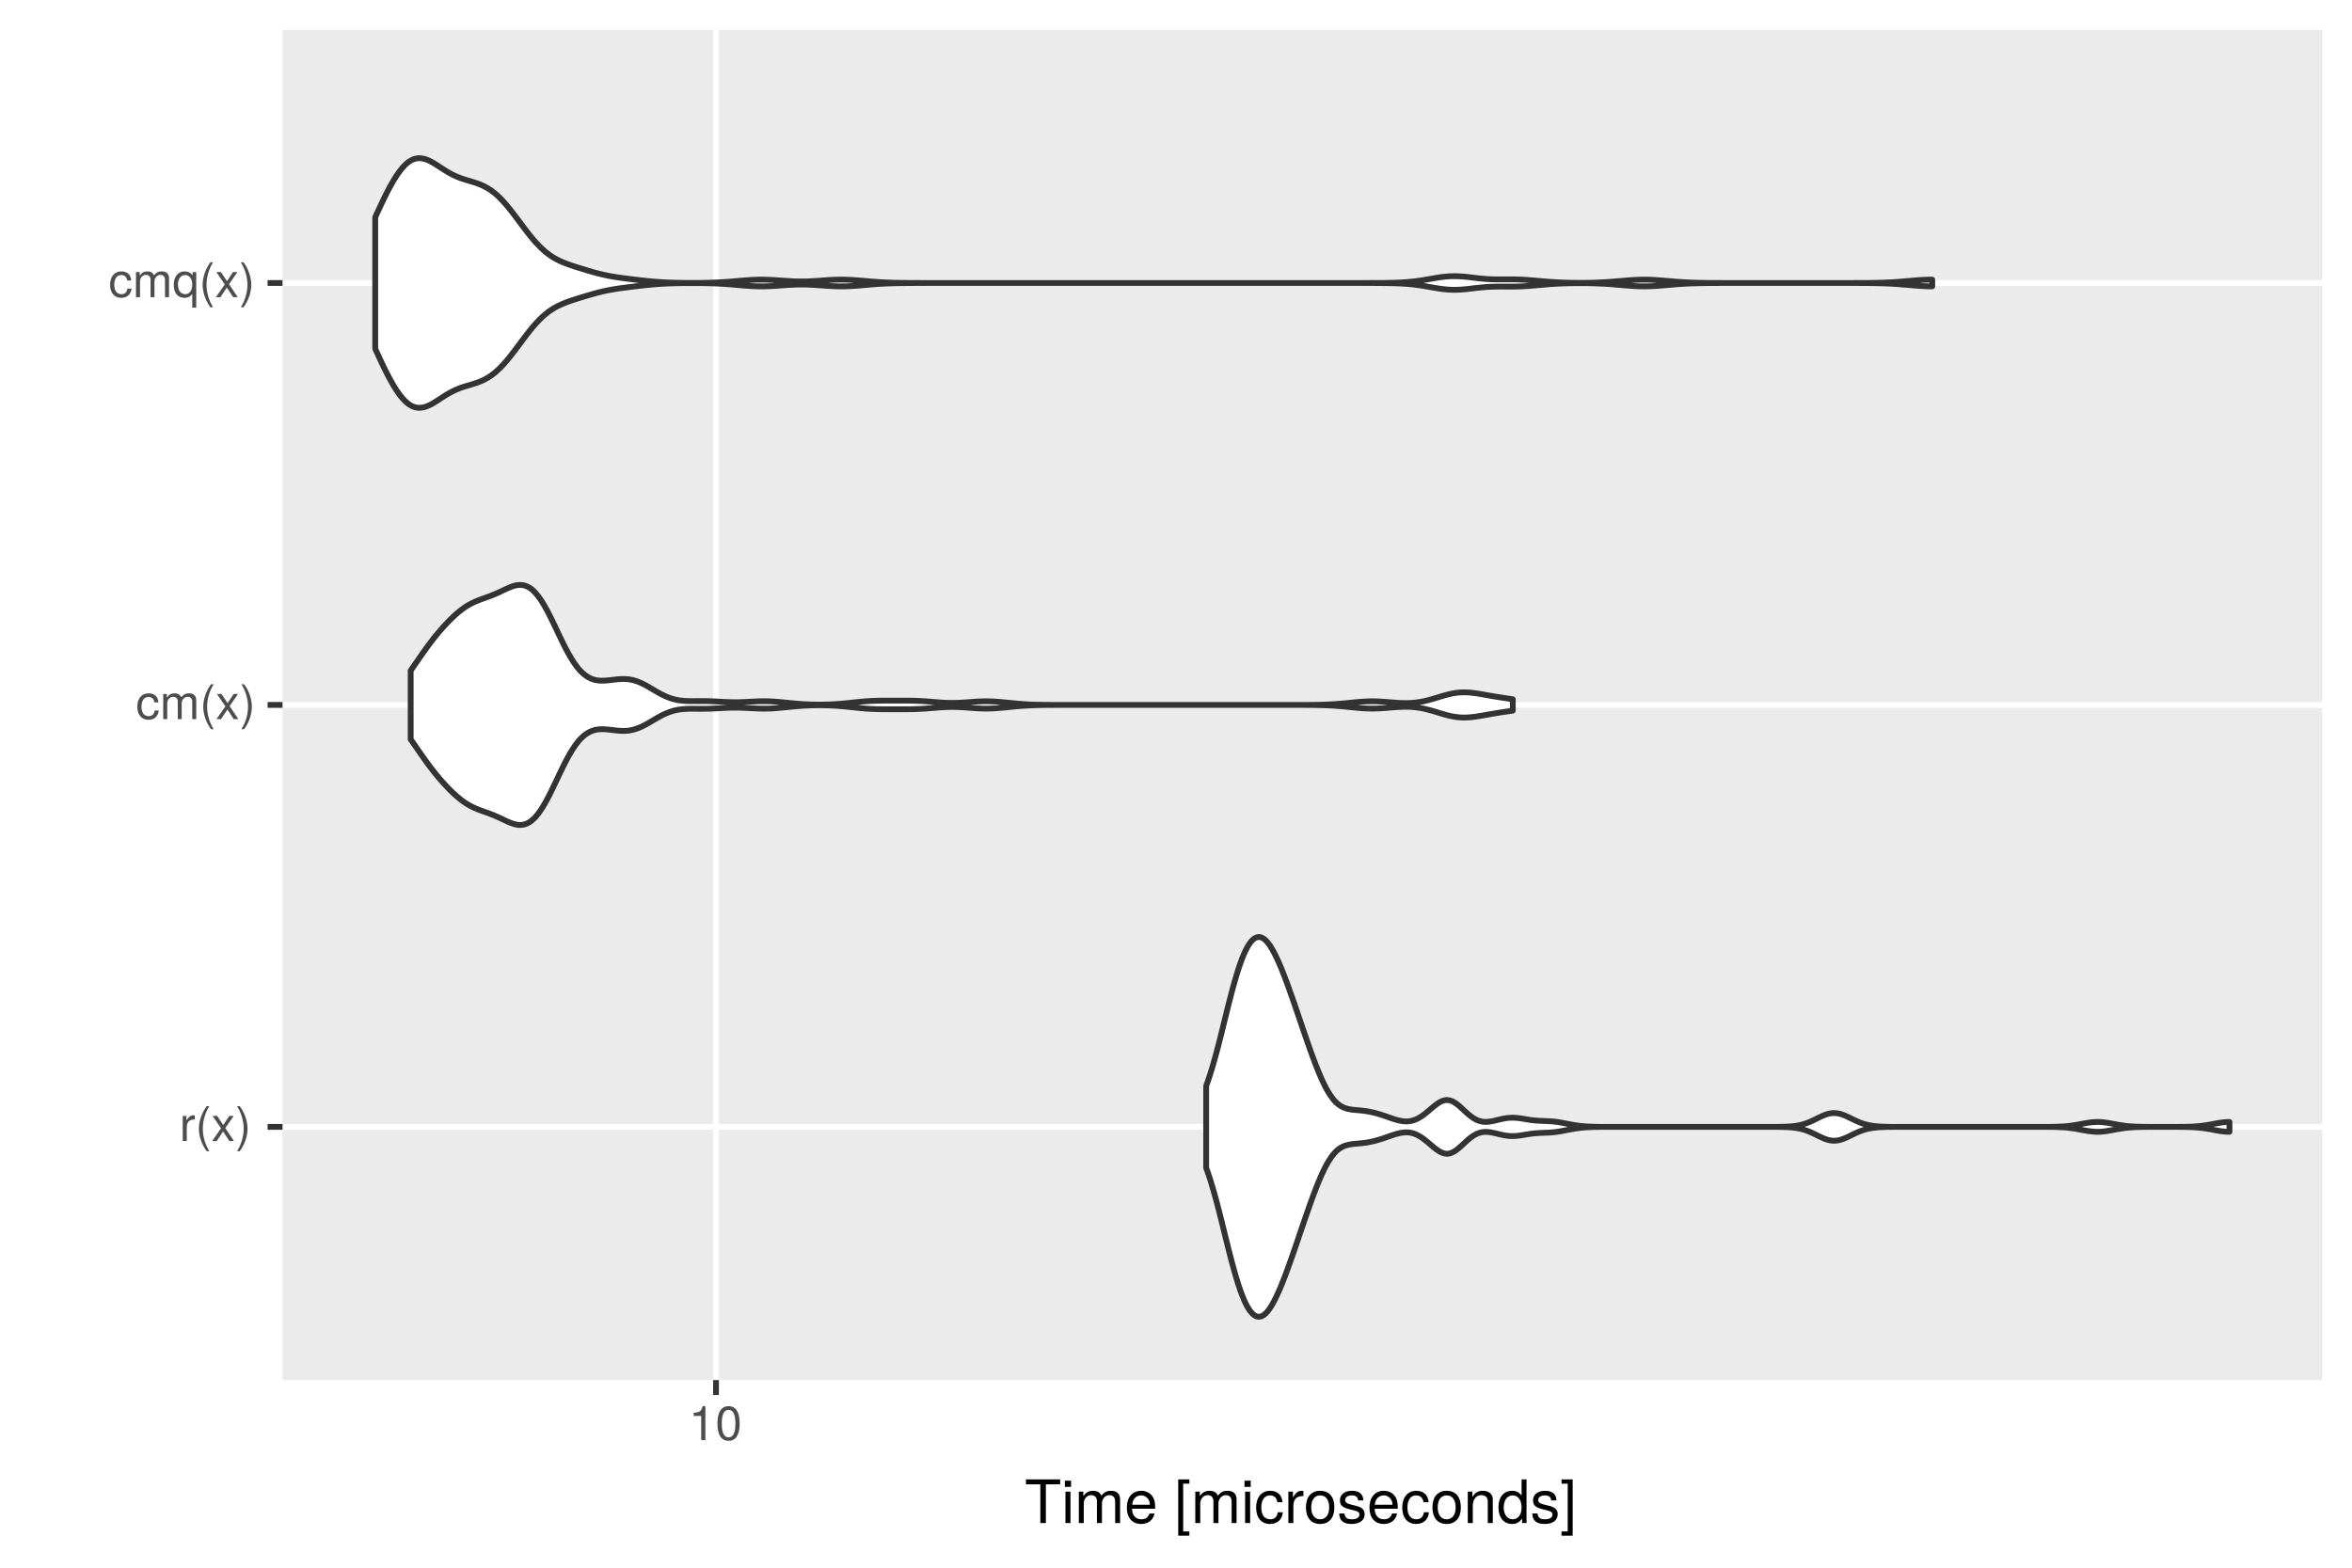 <?xml version="1.0" encoding="UTF-8"?>
<svg xmlns="http://www.w3.org/2000/svg" xmlns:xlink="http://www.w3.org/1999/xlink" width="432pt" height="288pt" viewBox="0 0 432 288" version="1.1">
<defs>
<g>
<symbol overflow="visible" id="glyph0-0">
<path style="stroke:none;" d=""/>
</symbol>
<symbol overflow="visible" id="glyph0-1">
<path style="stroke:none;" d="M 2.828 -3.969 L 2.828 -4.719 C 2.703 -4.734 2.641 -4.734 2.547 -4.734 C 2.062 -4.734 1.703 -4.453 1.281 -3.781 L 1.281 -4.609 L 0.609 -4.609 L 0.609 0 L 1.344 0 L 1.344 -2.391 C 1.344 -3.438 1.688 -3.953 2.828 -3.969 Z M 2.828 -3.969 "/>
</symbol>
<symbol overflow="visible" id="glyph0-2">
<path style="stroke:none;" d="M 2.562 1.859 C 1.781 0.609 1.359 -0.875 1.359 -2.281 C 1.359 -3.672 1.781 -5.156 2.562 -6.406 L 2.078 -6.406 C 1.203 -5.266 0.641 -3.656 0.641 -2.281 C 0.641 -0.891 1.203 0.719 2.078 1.859 Z M 2.562 1.859 "/>
</symbol>
<symbol overflow="visible" id="glyph0-3">
<path style="stroke:none;" d="M 4.156 0 L 2.562 -2.391 L 4.109 -4.609 L 3.297 -4.609 L 2.188 -2.938 L 1.078 -4.609 L 0.234 -4.609 L 1.781 -2.344 L 0.156 0 L 0.984 0 L 2.156 -1.766 L 3.312 0 Z M 4.156 0 "/>
</symbol>
<symbol overflow="visible" id="glyph0-4">
<path style="stroke:none;" d="M 2.25 -2.266 C 2.25 -3.656 1.703 -5.266 0.812 -6.406 L 0.328 -6.406 C 1.109 -5.156 1.547 -3.672 1.547 -2.266 C 1.547 -0.875 1.109 0.609 0.328 1.859 L 0.812 1.859 C 1.703 0.719 2.25 -0.891 2.25 -2.266 Z M 2.25 -2.266 "/>
</symbol>
<symbol overflow="visible" id="glyph0-5">
<path style="stroke:none;" d="M 4.203 -1.578 L 3.453 -1.578 C 3.328 -0.844 2.953 -0.547 2.328 -0.547 C 1.516 -0.547 1.031 -1.172 1.031 -2.266 C 1.031 -3.406 1.516 -4.062 2.312 -4.062 C 2.922 -4.062 3.312 -3.703 3.406 -3.062 L 4.141 -3.062 C 4.062 -4.188 3.359 -4.734 2.328 -4.734 C 1.078 -4.734 0.266 -3.797 0.266 -2.266 C 0.266 -0.781 1.062 0.125 2.312 0.125 C 3.406 0.125 4.109 -0.531 4.203 -1.578 Z M 4.203 -1.578 "/>
</symbol>
<symbol overflow="visible" id="glyph0-6">
<path style="stroke:none;" d="M 6.688 0 L 6.688 -3.453 C 6.688 -4.281 6.234 -4.734 5.359 -4.734 C 4.75 -4.734 4.375 -4.562 3.953 -4.031 C 3.672 -4.531 3.312 -4.734 2.703 -4.734 C 2.094 -4.734 1.688 -4.516 1.297 -3.953 L 1.297 -4.609 L 0.625 -4.609 L 0.625 0 L 1.359 0 L 1.359 -2.891 C 1.359 -3.562 1.844 -4.094 2.438 -4.094 C 2.984 -4.094 3.297 -3.766 3.297 -3.172 L 3.297 0 L 4.016 0 L 4.016 -2.891 C 4.016 -3.562 4.516 -4.094 5.109 -4.094 C 5.641 -4.094 5.953 -3.75 5.953 -3.172 L 5.953 0 Z M 6.688 0 "/>
</symbol>
<symbol overflow="visible" id="glyph0-7">
<path style="stroke:none;" d="M 4.359 1.922 L 4.359 -4.609 L 3.703 -4.609 L 3.703 -4 C 3.359 -4.484 2.844 -4.734 2.234 -4.734 C 1.016 -4.734 0.234 -3.781 0.234 -2.25 C 0.234 -0.75 0.984 0.125 2.203 0.125 C 2.844 0.125 3.281 -0.094 3.625 -0.594 L 3.625 1.922 Z M 3.625 -2.281 C 3.625 -1.219 3.109 -0.547 2.344 -0.547 C 1.531 -0.547 1 -1.234 1 -2.312 C 1 -3.375 1.531 -4.062 2.344 -4.062 C 3.125 -4.062 3.625 -3.359 3.625 -2.281 Z M 3.625 -2.281 "/>
</symbol>
<symbol overflow="visible" id="glyph0-8">
<path style="stroke:none;" d="M 3.047 0 L 3.047 -6.234 L 2.547 -6.234 C 2.266 -5.281 2.094 -5.141 0.891 -5 L 0.891 -4.438 L 2.281 -4.438 L 2.281 0 Z M 3.047 0 "/>
</symbol>
<symbol overflow="visible" id="glyph0-9">
<path style="stroke:none;" d="M 4.453 -3 C 4.453 -5.156 3.781 -6.234 2.422 -6.234 C 1.078 -6.234 0.375 -5.141 0.375 -3.047 C 0.375 -0.953 1.078 0.125 2.422 0.125 C 3.734 0.125 4.453 -0.953 4.453 -3 Z M 3.672 -3.062 C 3.672 -1.297 3.266 -0.516 2.406 -0.516 C 1.578 -0.516 1.172 -1.344 1.172 -3.047 C 1.172 -4.75 1.578 -5.547 2.422 -5.547 C 3.25 -5.547 3.672 -4.734 3.672 -3.062 Z M 3.672 -3.062 "/>
</symbol>
<symbol overflow="visible" id="glyph1-0">
<path style="stroke:none;" d=""/>
</symbol>
<symbol overflow="visible" id="glyph1-1">
<path style="stroke:none;" d="M 6.516 -7.109 L 6.516 -8.016 L 0.234 -8.016 L 0.234 -7.109 L 2.875 -7.109 L 2.875 0 L 3.891 0 L 3.891 -7.109 Z M 6.516 -7.109 "/>
</symbol>
<symbol overflow="visible" id="glyph1-2">
<path style="stroke:none;" d="M 1.688 0 L 1.688 -5.766 L 0.766 -5.766 L 0.766 0 Z M 1.797 -6.641 L 1.797 -7.781 L 0.656 -7.781 L 0.656 -6.641 Z M 1.797 -6.641 "/>
</symbol>
<symbol overflow="visible" id="glyph1-3">
<path style="stroke:none;" d="M 8.359 0 L 8.359 -4.328 C 8.359 -5.359 7.781 -5.922 6.703 -5.922 C 5.938 -5.922 5.484 -5.703 4.938 -5.047 C 4.594 -5.672 4.141 -5.922 3.391 -5.922 C 2.625 -5.922 2.109 -5.641 1.609 -4.953 L 1.609 -5.766 L 0.781 -5.766 L 0.781 0 L 1.688 0 L 1.688 -3.625 C 1.688 -4.453 2.297 -5.125 3.047 -5.125 C 3.734 -5.125 4.109 -4.703 4.109 -3.969 L 4.109 0 L 5.031 0 L 5.031 -3.625 C 5.031 -4.453 5.641 -5.125 6.391 -5.125 C 7.062 -5.125 7.453 -4.703 7.453 -3.969 L 7.453 0 Z M 8.359 0 "/>
</symbol>
<symbol overflow="visible" id="glyph1-4">
<path style="stroke:none;" d="M 5.641 -2.625 C 5.641 -3.453 5.578 -3.984 5.406 -4.406 C 5.031 -5.359 4.156 -5.922 3.078 -5.922 C 1.469 -5.922 0.438 -4.734 0.438 -2.844 C 0.438 -0.953 1.438 0.172 3.062 0.172 C 4.375 0.172 5.297 -0.578 5.516 -1.75 L 4.594 -1.75 C 4.344 -0.984 3.828 -0.688 3.094 -0.688 C 2.141 -0.688 1.422 -1.297 1.391 -2.625 Z M 4.656 -3.438 C 4.656 -3.438 4.656 -3.391 4.656 -3.359 L 1.422 -3.359 C 1.5 -4.391 2.141 -5.078 3.062 -5.078 C 3.969 -5.078 4.656 -4.328 4.656 -3.438 Z M 4.656 -3.438 "/>
</symbol>
<symbol overflow="visible" id="glyph1-5">
<path style="stroke:none;" d=""/>
</symbol>
<symbol overflow="visible" id="glyph1-6">
<path style="stroke:none;" d="M 2.75 2.328 L 2.75 1.547 L 1.609 1.547 L 1.609 -7.234 L 2.75 -7.234 L 2.75 -8.016 L 0.703 -8.016 L 0.703 2.328 Z M 2.75 2.328 "/>
</symbol>
<symbol overflow="visible" id="glyph1-7">
<path style="stroke:none;" d="M 5.25 -1.984 L 4.328 -1.984 C 4.172 -1.062 3.703 -0.688 2.922 -0.688 C 1.906 -0.688 1.297 -1.469 1.297 -2.828 C 1.297 -4.266 1.891 -5.078 2.891 -5.078 C 3.656 -5.078 4.141 -4.625 4.25 -3.828 L 5.188 -3.828 C 5.078 -5.234 4.188 -5.922 2.906 -5.922 C 1.359 -5.922 0.344 -4.734 0.344 -2.828 C 0.344 -0.969 1.328 0.172 2.891 0.172 C 4.266 0.172 5.141 -0.656 5.25 -1.984 Z M 5.25 -1.984 "/>
</symbol>
<symbol overflow="visible" id="glyph1-8">
<path style="stroke:none;" d="M 3.531 -4.969 L 3.531 -5.891 C 3.375 -5.922 3.297 -5.922 3.172 -5.922 C 2.578 -5.922 2.141 -5.578 1.609 -4.719 L 1.609 -5.766 L 0.766 -5.766 L 0.766 0 L 1.688 0 L 1.688 -2.984 C 1.688 -4.297 2.109 -4.938 3.531 -4.969 Z M 3.531 -4.969 "/>
</symbol>
<symbol overflow="visible" id="glyph1-9">
<path style="stroke:none;" d="M 5.609 -2.844 C 5.609 -4.828 4.656 -5.922 2.984 -5.922 C 1.375 -5.922 0.391 -4.812 0.391 -2.875 C 0.391 -0.953 1.359 0.172 3 0.172 C 4.625 0.172 5.609 -0.953 5.609 -2.844 Z M 4.656 -2.844 C 4.656 -1.5 4.016 -0.688 3 -0.688 C 1.984 -0.688 1.359 -1.484 1.359 -2.875 C 1.359 -4.266 1.984 -5.078 3 -5.078 C 4.031 -5.078 4.656 -4.281 4.656 -2.844 Z M 4.656 -2.844 "/>
</symbol>
<symbol overflow="visible" id="glyph1-10">
<path style="stroke:none;" d="M 5.047 -1.609 C 5.047 -2.469 4.562 -2.906 3.422 -3.172 L 2.547 -3.391 C 1.797 -3.562 1.469 -3.812 1.469 -4.219 C 1.469 -4.734 1.953 -5.078 2.688 -5.078 C 3.438 -5.078 3.828 -4.766 3.844 -4.156 L 4.812 -4.156 C 4.812 -5.297 4.062 -5.922 2.734 -5.922 C 1.391 -5.922 0.516 -5.234 0.516 -4.172 C 0.516 -3.266 0.984 -2.844 2.344 -2.516 L 3.203 -2.297 C 3.844 -2.141 4.094 -1.953 4.094 -1.547 C 4.094 -1 3.547 -0.688 2.75 -0.688 C 1.922 -0.688 1.469 -0.875 1.344 -1.766 L 0.375 -1.766 C 0.422 -0.422 1.172 0.172 2.672 0.172 C 4.125 0.172 5.047 -0.5 5.047 -1.609 Z M 5.047 -1.609 "/>
</symbol>
<symbol overflow="visible" id="glyph1-11">
<path style="stroke:none;" d="M 5.359 0 L 5.359 -4.359 C 5.359 -5.312 4.641 -5.922 3.531 -5.922 C 2.672 -5.922 2.125 -5.594 1.609 -4.797 L 1.609 -5.766 L 0.766 -5.766 L 0.766 0 L 1.688 0 L 1.688 -3.172 C 1.688 -4.359 2.328 -5.125 3.25 -5.125 C 3.984 -5.125 4.438 -4.688 4.438 -4 L 4.438 0 Z M 5.359 0 "/>
</symbol>
<symbol overflow="visible" id="glyph1-12">
<path style="stroke:none;" d="M 5.438 0 L 5.438 -8.016 L 4.531 -8.016 L 4.531 -5.031 C 4.141 -5.625 3.531 -5.922 2.766 -5.922 C 1.266 -5.922 0.281 -4.781 0.281 -2.938 C 0.281 -0.984 1.25 0.172 2.797 0.172 C 3.594 0.172 4.141 -0.125 4.625 -0.844 L 4.625 0 Z M 4.531 -2.859 C 4.531 -1.531 3.891 -0.688 2.922 -0.688 C 1.906 -0.688 1.25 -1.547 1.25 -2.875 C 1.25 -4.219 1.906 -5.078 2.922 -5.078 C 3.906 -5.078 4.531 -4.188 4.531 -2.859 Z M 4.531 -2.859 "/>
</symbol>
<symbol overflow="visible" id="glyph1-13">
<path style="stroke:none;" d="M 2.297 2.328 L 2.297 -8.016 L 0.25 -8.016 L 0.25 -7.234 L 1.391 -7.234 L 1.391 1.547 L 0.25 1.547 L 0.25 2.328 Z M 2.297 2.328 "/>
</symbol>
</g>
<clipPath id="clip1">
  <path d="M 51.891 5.48 L 427 5.48 L 427 254 L 51.891 254 Z M 51.891 5.48 "/>
</clipPath>
<clipPath id="clip2">
  <path d="M 51.891 206 L 427.52 206 L 427.52 208 L 51.891 208 Z M 51.891 206 "/>
</clipPath>
<clipPath id="clip3">
  <path d="M 51.891 128 L 427.52 128 L 427.52 131 L 51.891 131 Z M 51.891 128 "/>
</clipPath>
<clipPath id="clip4">
  <path d="M 51.891 51 L 427.52 51 L 427.52 53 L 51.891 53 Z M 51.891 51 "/>
</clipPath>
<clipPath id="clip5">
  <path d="M 130 5.48 L 133 5.48 L 133 254.531 L 130 254.531 Z M 130 5.48 "/>
</clipPath>
</defs>
<g id="surface13">
<rect x="0" y="0" width="432" height="288" style="fill:rgb(100%,100%,100%);fill-opacity:1;stroke:none;"/>
<rect x="0" y="0" width="432" height="288" style="fill:rgb(100%,100%,100%);fill-opacity:1;stroke:none;"/>
<path style="fill:none;stroke-width:1.067;stroke-linecap:round;stroke-linejoin:round;stroke:rgb(100%,100%,100%);stroke-opacity:1;stroke-miterlimit:10;" d="M 0 288 L 432 288 L 432 0 L 0 0 Z M 0 288 "/>
<g clip-path="url(#clip1)" clip-rule="nonzero">
<path style=" stroke:none;fill-rule:nonzero;fill:rgb(92.157%,92.157%,92.157%);fill-opacity:1;" d="M 51.891 253.531 L 426.52 253.531 L 426.52 5.48 L 51.891 5.48 Z M 51.891 253.531 "/>
</g>
<g clip-path="url(#clip2)" clip-rule="nonzero">
<path style="fill:none;stroke-width:1.067;stroke-linecap:butt;stroke-linejoin:round;stroke:rgb(100%,100%,100%);stroke-opacity:1;stroke-miterlimit:10;" d="M 51.891 207.02 L 426.52 207.02 "/>
</g>
<g clip-path="url(#clip3)" clip-rule="nonzero">
<path style="fill:none;stroke-width:1.067;stroke-linecap:butt;stroke-linejoin:round;stroke:rgb(100%,100%,100%);stroke-opacity:1;stroke-miterlimit:10;" d="M 51.891 129.504 L 426.52 129.504 "/>
</g>
<g clip-path="url(#clip4)" clip-rule="nonzero">
<path style="fill:none;stroke-width:1.067;stroke-linecap:butt;stroke-linejoin:round;stroke:rgb(100%,100%,100%);stroke-opacity:1;stroke-miterlimit:10;" d="M 51.891 51.988 L 426.52 51.988 "/>
</g>
<g clip-path="url(#clip5)" clip-rule="nonzero">
<path style="fill:none;stroke-width:1.067;stroke-linecap:butt;stroke-linejoin:round;stroke:rgb(100%,100%,100%);stroke-opacity:1;stroke-miterlimit:10;" d="M 131.512 253.531 L 131.512 5.48 "/>
</g>
<path style="fill-rule:nonzero;fill:rgb(100%,100%,100%);fill-opacity:1;stroke-width:1.067;stroke-linecap:round;stroke-linejoin:round;stroke:rgb(20%,20%,20%);stroke-opacity:1;stroke-miterlimit:10;" d="M 221.539 214.543 L 221.906 215.57 L 222.273 216.68 L 222.641 217.875 L 223.008 219.141 L 223.375 220.477 L 223.746 221.863 L 224.113 223.301 L 224.48 224.77 L 224.848 226.258 L 225.215 227.754 L 225.582 229.234 L 225.953 230.684 L 226.32 232.09 L 226.688 233.43 L 227.055 234.703 L 227.422 235.891 L 227.789 236.984 L 228.16 237.98 L 228.527 238.875 L 228.895 239.66 L 229.262 240.316 L 229.629 240.859 L 229.996 241.293 L 230.363 241.609 L 230.734 241.812 L 231.102 241.902 L 231.469 241.883 L 231.836 241.758 L 232.203 241.531 L 232.57 241.191 L 232.941 240.762 L 233.309 240.242 L 233.676 239.648 L 234.043 238.977 L 234.41 238.242 L 234.777 237.449 L 235.148 236.605 L 235.516 235.711 L 235.883 234.777 L 236.25 233.805 L 236.617 232.805 L 236.984 231.781 L 237.355 230.734 L 237.723 229.676 L 238.09 228.605 L 239.191 225.359 L 239.562 224.281 L 239.93 223.215 L 240.297 222.16 L 240.664 221.121 L 241.031 220.105 L 241.398 219.117 L 241.766 218.156 L 242.137 217.234 L 242.504 216.363 L 242.871 215.539 L 243.238 214.77 L 243.605 214.062 L 243.973 213.414 L 244.344 212.832 L 244.711 212.316 L 245.078 211.867 L 245.445 211.48 L 245.812 211.16 L 246.18 210.902 L 246.551 210.691 L 246.918 210.527 L 247.285 210.402 L 247.652 210.305 L 248.02 210.234 L 248.387 210.18 L 248.758 210.141 L 249.125 210.105 L 249.492 210.074 L 250.227 210.004 L 250.594 209.957 L 250.965 209.906 L 251.332 209.844 L 251.699 209.777 L 252.066 209.699 L 252.434 209.609 L 252.801 209.512 L 253.168 209.406 L 253.539 209.297 L 253.906 209.18 L 254.641 208.93 L 255.375 208.672 L 255.746 208.543 L 256.113 208.426 L 256.48 208.316 L 256.848 208.219 L 257.215 208.137 L 257.582 208.078 L 257.953 208.039 L 258.32 208.023 L 258.688 208.039 L 259.055 208.086 L 259.422 208.168 L 259.789 208.285 L 260.16 208.434 L 260.527 208.617 L 260.895 208.832 L 261.262 209.074 L 261.629 209.344 L 261.996 209.637 L 262.367 209.945 L 262.734 210.258 L 263.102 210.574 L 263.469 210.875 L 263.836 211.156 L 264.203 211.41 L 264.57 211.625 L 264.941 211.793 L 265.309 211.906 L 265.676 211.957 L 266.043 211.938 L 266.41 211.855 L 266.777 211.711 L 267.148 211.512 L 267.516 211.262 L 267.883 210.973 L 268.25 210.656 L 268.617 210.32 L 268.984 209.977 L 269.355 209.637 L 269.723 209.312 L 270.09 209.016 L 270.457 208.746 L 270.824 208.516 L 271.191 208.32 L 271.562 208.168 L 271.93 208.055 L 272.297 207.98 L 272.664 207.945 L 273.031 207.941 L 273.398 207.969 L 273.766 208.016 L 274.137 208.082 L 274.504 208.16 L 274.871 208.246 L 275.605 208.426 L 275.973 208.504 L 276.344 208.574 L 276.711 208.633 L 277.078 208.676 L 277.445 208.699 L 277.812 208.707 L 278.18 208.699 L 278.551 208.672 L 278.918 208.637 L 279.285 208.586 L 280.02 208.469 L 280.387 208.406 L 280.758 208.348 L 281.492 208.246 L 281.859 208.207 L 282.227 208.176 L 282.594 208.148 L 282.965 208.133 L 283.699 208.102 L 284.066 208.09 L 284.801 208.051 L 285.168 208.02 L 285.539 207.984 L 285.906 207.938 L 286.273 207.883 L 286.641 207.824 L 287.008 207.758 L 287.375 207.688 L 287.746 207.617 L 288.113 207.543 L 288.48 207.477 L 288.848 207.406 L 289.582 207.289 L 289.953 207.242 L 290.32 207.195 L 290.688 207.16 L 291.055 207.129 L 291.422 207.102 L 291.789 207.082 L 292.16 207.066 L 292.895 207.043 L 293.262 207.039 L 293.629 207.031 L 293.996 207.027 L 294.367 207.027 L 294.734 207.023 L 295.469 207.023 L 295.836 207.02 L 324.527 207.02 L 324.895 207.023 L 325.996 207.023 L 326.367 207.027 L 326.734 207.031 L 327.836 207.055 L 328.203 207.07 L 328.57 207.09 L 328.941 207.117 L 329.309 207.148 L 329.676 207.195 L 330.043 207.25 L 330.41 207.316 L 330.777 207.395 L 331.148 207.488 L 331.516 207.602 L 331.883 207.727 L 332.25 207.867 L 332.617 208.027 L 332.984 208.195 L 333.355 208.371 L 333.723 208.555 L 334.09 208.734 L 334.457 208.91 L 334.824 209.074 L 335.191 209.227 L 335.562 209.355 L 335.93 209.453 L 336.297 209.52 L 336.664 209.555 L 337.031 209.559 L 337.398 209.523 L 337.77 209.461 L 338.137 209.363 L 338.504 209.242 L 338.871 209.094 L 339.238 208.934 L 339.605 208.758 L 339.973 208.578 L 340.344 208.398 L 340.711 208.223 L 341.078 208.055 L 341.445 207.898 L 341.812 207.754 L 342.18 207.625 L 342.551 207.512 L 342.918 207.414 L 343.285 207.332 L 343.652 207.266 L 344.02 207.207 L 344.387 207.164 L 344.758 207.125 L 345.125 207.098 L 345.492 207.078 L 345.859 207.062 L 346.594 207.039 L 346.965 207.035 L 348.066 207.023 L 348.801 207.023 L 349.172 207.02 L 374.551 207.02 L 374.918 207.023 L 375.652 207.023 L 376.387 207.031 L 376.758 207.035 L 377.125 207.039 L 377.492 207.047 L 378.227 207.07 L 378.594 207.086 L 378.965 207.109 L 379.332 207.137 L 379.699 207.168 L 380.066 207.207 L 380.434 207.254 L 380.801 207.305 L 381.172 207.359 L 381.539 207.422 L 382.273 207.555 L 382.641 207.625 L 383.008 207.691 L 383.375 207.754 L 383.746 207.809 L 384.113 207.855 L 384.48 207.891 L 384.848 207.914 L 385.215 207.926 L 385.582 207.922 L 385.953 207.902 L 386.32 207.867 L 386.688 207.824 L 387.055 207.77 L 387.422 207.711 L 387.789 207.645 L 388.16 207.578 L 388.527 207.508 L 388.895 207.441 L 389.262 207.379 L 389.629 207.32 L 389.996 207.266 L 390.367 207.219 L 390.734 207.18 L 391.102 207.145 L 391.469 207.117 L 391.836 207.094 L 392.203 207.074 L 392.574 207.059 L 393.676 207.035 L 394.777 207.023 L 395.516 207.023 L 395.883 207.02 L 398.824 207.02 L 399.191 207.023 L 399.93 207.023 L 401.398 207.039 L 401.77 207.047 L 402.137 207.059 L 402.871 207.09 L 403.238 207.113 L 403.605 207.141 L 403.977 207.176 L 404.344 207.215 L 404.711 207.258 L 405.445 207.367 L 405.812 207.43 L 406.18 207.496 L 406.551 207.566 L 407.285 207.699 L 407.652 207.762 L 408.02 207.816 L 408.387 207.863 L 408.758 207.898 L 409.125 207.918 L 409.492 207.926 L 409.492 206.117 L 409.125 206.121 L 408.758 206.141 L 408.387 206.176 L 408.02 206.223 L 407.652 206.277 L 407.285 206.34 L 406.551 206.473 L 406.18 206.543 L 405.812 206.609 L 405.445 206.672 L 405.078 206.73 L 404.711 206.781 L 404.344 206.828 L 403.977 206.867 L 403.605 206.898 L 403.238 206.926 L 402.871 206.949 L 402.504 206.969 L 401.77 206.992 L 401.398 207 L 401.031 207.008 L 400.664 207.012 L 400.297 207.012 L 399.93 207.016 L 399.562 207.016 L 399.191 207.02 L 395.516 207.02 L 395.148 207.016 L 394.777 207.016 L 394.41 207.012 L 394.043 207.012 L 393.676 207.004 L 393.309 207 L 392.941 206.992 L 392.574 206.98 L 392.203 206.965 L 391.469 206.926 L 391.102 206.895 L 390.734 206.859 L 390.367 206.82 L 389.996 206.773 L 389.629 206.723 L 389.262 206.664 L 388.895 206.602 L 388.527 206.531 L 388.16 206.465 L 387.789 206.395 L 387.055 206.27 L 386.688 206.215 L 386.32 206.172 L 385.953 206.141 L 385.582 206.121 L 385.215 206.113 L 384.848 206.125 L 384.48 206.148 L 384.113 206.184 L 383.746 206.23 L 383.375 206.285 L 383.008 206.348 L 382.641 206.414 L 382.273 206.484 L 381.539 206.617 L 381.172 206.68 L 380.801 206.738 L 380.434 206.789 L 380.066 206.832 L 379.699 206.871 L 379.332 206.906 L 378.965 206.93 L 378.594 206.953 L 377.859 206.984 L 376.758 207.008 L 376.387 207.012 L 376.02 207.016 L 375.285 207.016 L 374.918 207.02 L 348.434 207.02 L 348.066 207.016 L 347.699 207.016 L 346.965 207.008 L 346.594 207 L 346.227 206.992 L 345.859 206.98 L 345.492 206.965 L 345.125 206.941 L 344.758 206.914 L 344.387 206.879 L 344.02 206.832 L 343.652 206.777 L 343.285 206.707 L 342.918 206.625 L 342.551 206.527 L 342.18 206.414 L 341.812 206.285 L 341.445 206.145 L 341.078 205.984 L 340.711 205.816 L 340.344 205.641 L 339.973 205.461 L 339.605 205.281 L 339.238 205.109 L 338.871 204.945 L 338.504 204.801 L 338.137 204.676 L 337.77 204.582 L 337.398 204.516 L 337.031 204.484 L 336.664 204.484 L 336.297 204.52 L 335.93 204.586 L 335.562 204.688 L 335.191 204.816 L 334.824 204.965 L 334.457 205.129 L 334.09 205.305 L 333.723 205.488 L 333.355 205.668 L 332.984 205.848 L 332.617 206.016 L 332.25 206.172 L 331.883 206.312 L 331.516 206.441 L 331.148 206.551 L 330.777 206.645 L 330.41 206.727 L 330.043 206.793 L 329.676 206.848 L 329.309 206.891 L 328.941 206.926 L 328.57 206.949 L 328.203 206.969 L 327.836 206.984 L 327.469 206.996 L 327.102 207.004 L 326.367 207.012 L 325.996 207.016 L 325.629 207.016 L 325.262 207.02 L 295.102 207.02 L 294.734 207.016 L 294.367 207.016 L 293.996 207.012 L 293.262 207.004 L 292.527 206.988 L 292.16 206.973 L 291.789 206.957 L 291.422 206.938 L 291.055 206.91 L 290.688 206.879 L 290.32 206.844 L 289.953 206.801 L 289.582 206.75 L 289.215 206.695 L 288.848 206.633 L 288.48 206.566 L 288.113 206.496 L 287.746 206.422 L 287.375 206.352 L 287.008 206.281 L 286.641 206.215 L 286.273 206.156 L 285.906 206.102 L 285.539 206.055 L 285.168 206.02 L 284.801 205.992 L 284.434 205.969 L 283.332 205.922 L 282.965 205.91 L 282.594 205.891 L 282.227 205.867 L 281.859 205.832 L 281.492 205.793 L 281.125 205.746 L 280.758 205.691 L 280.387 205.633 L 280.02 205.57 L 279.285 205.453 L 278.918 205.406 L 278.551 205.367 L 278.18 205.344 L 277.812 205.336 L 277.445 205.344 L 277.078 205.367 L 276.711 205.406 L 276.344 205.465 L 275.973 205.535 L 275.605 205.617 L 275.238 205.703 L 274.871 205.793 L 274.504 205.879 L 274.137 205.961 L 273.766 206.023 L 273.398 206.074 L 273.031 206.098 L 272.664 206.098 L 272.297 206.062 L 271.93 205.988 L 271.562 205.875 L 271.191 205.719 L 270.824 205.523 L 270.457 205.293 L 270.09 205.023 L 269.723 204.727 L 269.355 204.402 L 268.984 204.066 L 268.617 203.723 L 268.25 203.383 L 267.883 203.066 L 267.516 202.777 L 267.148 202.531 L 266.777 202.332 L 266.41 202.188 L 266.043 202.102 L 265.676 202.086 L 265.309 202.133 L 264.941 202.246 L 264.57 202.414 L 264.203 202.629 L 263.836 202.883 L 263.469 203.164 L 263.102 203.469 L 262.734 203.781 L 262.367 204.098 L 261.996 204.402 L 261.629 204.695 L 261.262 204.965 L 260.895 205.207 L 260.527 205.422 L 260.16 205.605 L 259.789 205.754 L 259.422 205.871 L 259.055 205.953 L 258.688 206 L 258.32 206.016 L 257.953 206.004 L 257.582 205.965 L 257.215 205.902 L 256.848 205.82 L 256.48 205.723 L 256.113 205.613 L 255.746 205.496 L 255.375 205.371 L 254.273 204.984 L 253.906 204.863 L 253.539 204.746 L 253.168 204.633 L 252.801 204.527 L 252.434 204.43 L 252.066 204.344 L 251.699 204.266 L 251.332 204.195 L 250.965 204.133 L 250.594 204.082 L 250.227 204.039 L 249.859 204 L 249.492 203.965 L 249.125 203.934 L 248.758 203.898 L 248.387 203.859 L 248.02 203.805 L 247.652 203.734 L 247.285 203.641 L 246.918 203.512 L 246.551 203.348 L 246.18 203.141 L 245.812 202.879 L 245.445 202.559 L 245.078 202.176 L 244.711 201.723 L 244.344 201.207 L 243.973 200.625 L 243.605 199.98 L 243.238 199.27 L 242.871 198.5 L 242.504 197.68 L 242.137 196.805 L 241.766 195.883 L 241.398 194.926 L 241.031 193.934 L 240.664 192.918 L 240.297 191.879 L 239.93 190.824 L 239.562 189.758 L 239.191 188.68 L 238.457 186.516 L 238.09 185.438 L 237.723 184.363 L 237.355 183.305 L 236.984 182.262 L 236.617 181.234 L 236.25 180.234 L 235.883 179.266 L 235.516 178.328 L 235.148 177.434 L 234.777 176.59 L 234.41 175.797 L 234.043 175.062 L 233.676 174.395 L 233.309 173.797 L 232.941 173.281 L 232.57 172.848 L 232.203 172.508 L 231.836 172.281 L 231.469 172.156 L 231.102 172.137 L 230.734 172.23 L 230.363 172.434 L 229.996 172.75 L 229.629 173.18 L 229.262 173.723 L 228.895 174.383 L 228.527 175.164 L 228.16 176.059 L 227.789 177.055 L 227.422 178.152 L 227.055 179.34 L 226.688 180.609 L 226.32 181.953 L 225.953 183.355 L 225.582 184.805 L 225.215 186.289 L 224.848 187.781 L 224.48 189.27 L 224.113 190.738 L 223.746 192.176 L 223.375 193.566 L 223.008 194.898 L 222.641 196.168 L 222.273 197.363 L 221.906 198.469 L 221.539 199.5 Z M 221.539 214.543 "/>
<path style="fill-rule:nonzero;fill:rgb(100%,100%,100%);fill-opacity:1;stroke-width:1.067;stroke-linecap:round;stroke-linejoin:round;stroke:rgb(20%,20%,20%);stroke-opacity:1;stroke-miterlimit:10;" d="M 75.43 135.82 L 75.824 136.383 L 76.219 136.953 L 76.617 137.527 L 77.012 138.102 L 77.41 138.672 L 77.805 139.234 L 78.203 139.789 L 78.598 140.336 L 78.992 140.867 L 79.391 141.387 L 79.785 141.891 L 80.184 142.383 L 80.578 142.855 L 80.973 143.316 L 81.371 143.766 L 81.766 144.199 L 82.164 144.621 L 82.559 145.031 L 82.957 145.422 L 83.352 145.801 L 83.746 146.156 L 84.145 146.5 L 84.539 146.82 L 84.938 147.121 L 85.332 147.406 L 85.727 147.664 L 86.125 147.902 L 86.52 148.117 L 86.918 148.316 L 87.312 148.496 L 87.707 148.66 L 88.105 148.816 L 88.5 148.965 L 88.898 149.105 L 89.293 149.246 L 89.691 149.387 L 90.086 149.535 L 90.48 149.691 L 90.879 149.855 L 91.273 150.027 L 91.672 150.207 L 92.066 150.391 L 92.461 150.578 L 92.859 150.766 L 93.254 150.945 L 93.652 151.113 L 94.047 151.262 L 94.441 151.391 L 94.84 151.488 L 95.234 151.543 L 95.633 151.555 L 96.027 151.516 L 96.426 151.422 L 96.82 151.273 L 97.215 151.062 L 97.613 150.789 L 98.008 150.441 L 98.406 150.023 L 98.801 149.543 L 99.195 149.004 L 99.594 148.402 L 99.988 147.746 L 100.387 147.043 L 100.781 146.293 L 101.18 145.508 L 101.574 144.695 L 101.969 143.867 L 102.367 143.035 L 102.762 142.199 L 103.16 141.375 L 103.555 140.57 L 103.949 139.793 L 104.348 139.055 L 104.742 138.359 L 105.141 137.711 L 105.535 137.109 L 105.93 136.562 L 106.328 136.07 L 106.723 135.637 L 107.121 135.266 L 107.516 134.945 L 107.914 134.68 L 108.309 134.457 L 108.703 134.285 L 109.102 134.148 L 109.496 134.055 L 109.895 134 L 110.289 133.969 L 110.684 133.961 L 111.082 133.977 L 111.477 134.004 L 111.875 134.043 L 112.27 134.086 L 112.664 134.137 L 113.062 134.18 L 113.457 134.223 L 113.855 134.25 L 114.25 134.27 L 114.648 134.273 L 115.043 134.258 L 115.438 134.219 L 115.836 134.156 L 116.23 134.07 L 116.629 133.965 L 117.023 133.832 L 117.418 133.68 L 117.816 133.508 L 118.211 133.312 L 118.609 133.105 L 119.004 132.883 L 119.402 132.656 L 120.191 132.188 L 120.59 131.957 L 120.984 131.73 L 121.383 131.516 L 121.777 131.316 L 122.172 131.129 L 122.57 130.961 L 122.965 130.809 L 123.363 130.676 L 123.758 130.559 L 124.152 130.465 L 124.551 130.387 L 124.945 130.328 L 125.344 130.281 L 125.738 130.25 L 126.137 130.227 L 126.531 130.211 L 126.926 130.207 L 127.719 130.207 L 128.117 130.211 L 128.512 130.215 L 128.906 130.215 L 129.305 130.211 L 129.699 130.207 L 130.098 130.199 L 130.492 130.188 L 130.891 130.172 L 131.68 130.133 L 132.078 130.109 L 132.473 130.09 L 132.871 130.066 L 133.266 130.051 L 133.66 130.031 L 134.059 130.02 L 134.453 130.012 L 134.852 130.008 L 135.246 130.008 L 135.641 130.012 L 136.039 130.02 L 136.434 130.035 L 136.832 130.051 L 137.227 130.07 L 137.625 130.09 L 138.02 130.109 L 138.414 130.133 L 138.812 130.148 L 139.207 130.164 L 139.605 130.176 L 140 130.184 L 140.395 130.184 L 140.793 130.18 L 141.188 130.172 L 141.586 130.156 L 141.98 130.137 L 142.375 130.109 L 142.773 130.078 L 143.168 130.047 L 143.566 130.008 L 143.961 129.969 L 144.359 129.93 L 145.148 129.852 L 145.547 129.812 L 145.941 129.773 L 146.34 129.742 L 146.734 129.707 L 147.129 129.68 L 147.527 129.652 L 147.922 129.633 L 148.32 129.613 L 148.715 129.598 L 149.113 129.582 L 149.508 129.574 L 149.902 129.57 L 150.301 129.566 L 150.695 129.566 L 151.094 129.57 L 151.488 129.574 L 151.883 129.586 L 152.281 129.598 L 152.676 129.613 L 153.074 129.633 L 153.469 129.656 L 153.863 129.684 L 154.262 129.715 L 154.656 129.746 L 155.055 129.781 L 155.449 129.82 L 155.848 129.859 L 156.242 129.902 L 156.637 129.941 L 157.035 129.984 L 157.43 130.027 L 157.828 130.066 L 158.223 130.105 L 158.617 130.141 L 159.016 130.176 L 159.41 130.203 L 159.809 130.227 L 160.203 130.246 L 160.598 130.262 L 160.996 130.277 L 161.391 130.285 L 161.789 130.293 L 162.184 130.297 L 166.543 130.297 L 166.938 130.293 L 167.336 130.289 L 167.73 130.281 L 168.125 130.27 L 168.523 130.254 L 168.918 130.238 L 169.316 130.215 L 169.711 130.191 L 170.105 130.164 L 170.504 130.133 L 170.898 130.102 L 171.297 130.066 L 172.086 130.004 L 172.484 129.973 L 172.879 129.945 L 173.277 129.922 L 173.672 129.902 L 174.07 129.887 L 174.465 129.879 L 174.859 129.875 L 175.258 129.879 L 175.652 129.887 L 176.051 129.902 L 176.445 129.918 L 176.84 129.941 L 177.238 129.969 L 177.633 129.996 L 178.031 130.027 L 178.82 130.082 L 179.219 130.109 L 179.613 130.133 L 180.012 130.152 L 180.406 130.164 L 180.805 130.172 L 181.199 130.176 L 181.594 130.168 L 181.992 130.16 L 182.387 130.145 L 182.785 130.121 L 183.18 130.094 L 183.574 130.062 L 183.973 130.027 L 184.367 129.992 L 184.766 129.953 L 185.16 129.91 L 185.559 129.871 L 186.348 129.793 L 186.746 129.758 L 187.141 129.723 L 187.539 129.691 L 187.934 129.664 L 188.328 129.641 L 188.727 129.617 L 189.121 129.598 L 189.52 129.578 L 190.309 129.555 L 190.707 129.543 L 191.102 129.535 L 191.5 129.527 L 191.895 129.523 L 192.293 129.52 L 193.082 129.512 L 193.48 129.512 L 193.875 129.508 L 195.062 129.508 L 195.461 129.504 L 237.848 129.504 L 238.242 129.508 L 239.434 129.508 L 239.828 129.512 L 240.227 129.512 L 241.016 129.52 L 241.414 129.523 L 241.809 129.531 L 242.207 129.535 L 242.602 129.547 L 242.996 129.555 L 243.395 129.57 L 243.789 129.582 L 244.188 129.602 L 244.582 129.621 L 244.98 129.645 L 245.77 129.699 L 246.168 129.73 L 246.562 129.766 L 246.961 129.805 L 247.355 129.84 L 247.75 129.883 L 248.148 129.922 L 248.543 129.961 L 248.941 130 L 249.336 130.039 L 249.73 130.07 L 250.129 130.102 L 250.523 130.129 L 250.922 130.148 L 251.316 130.16 L 251.715 130.172 L 252.109 130.172 L 252.504 130.168 L 252.902 130.156 L 253.297 130.141 L 253.695 130.121 L 254.484 130.066 L 254.883 130.035 L 255.277 130 L 255.676 129.969 L 256.07 129.938 L 256.465 129.91 L 256.863 129.887 L 257.258 129.867 L 257.656 129.852 L 258.051 129.844 L 258.449 129.848 L 258.844 129.855 L 259.238 129.875 L 259.637 129.906 L 260.031 129.949 L 260.43 129.996 L 260.824 130.059 L 261.219 130.129 L 261.617 130.211 L 262.012 130.305 L 262.41 130.406 L 262.805 130.512 L 263.203 130.625 L 263.598 130.742 L 263.992 130.863 L 264.391 130.984 L 264.785 131.105 L 265.184 131.219 L 265.578 131.332 L 265.973 131.434 L 266.371 131.527 L 266.766 131.609 L 267.164 131.68 L 267.559 131.734 L 267.953 131.777 L 268.352 131.805 L 268.746 131.816 L 269.145 131.816 L 269.539 131.805 L 269.938 131.777 L 270.332 131.742 L 270.727 131.695 L 271.125 131.641 L 271.52 131.578 L 271.918 131.516 L 272.312 131.449 L 272.707 131.379 L 273.105 131.309 L 273.5 131.238 L 273.898 131.168 L 274.688 131.035 L 275.086 130.969 L 275.48 130.906 L 275.879 130.844 L 276.273 130.785 L 276.672 130.727 L 277.461 130.609 L 277.859 130.551 L 277.859 128.461 L 277.461 128.402 L 276.672 128.285 L 276.273 128.223 L 275.879 128.164 L 275.48 128.102 L 275.086 128.039 L 274.688 127.977 L 274.293 127.91 L 273.898 127.84 L 273.5 127.773 L 273.105 127.703 L 272.707 127.633 L 271.918 127.492 L 271.52 127.43 L 271.125 127.367 L 270.727 127.316 L 270.332 127.27 L 269.938 127.23 L 269.539 127.207 L 269.145 127.191 L 268.746 127.191 L 268.352 127.207 L 267.953 127.23 L 267.559 127.273 L 267.164 127.328 L 266.766 127.398 L 266.371 127.48 L 265.973 127.574 L 265.578 127.68 L 265.184 127.789 L 264.785 127.906 L 264.391 128.023 L 263.992 128.145 L 263.598 128.266 L 263.203 128.383 L 262.805 128.496 L 262.41 128.605 L 262.012 128.703 L 261.617 128.797 L 261.219 128.879 L 260.824 128.949 L 260.43 129.012 L 260.031 129.062 L 259.637 129.102 L 259.238 129.133 L 258.844 129.152 L 258.449 129.164 L 258.051 129.164 L 257.656 129.156 L 257.258 129.145 L 256.863 129.125 L 256.465 129.098 L 256.07 129.07 L 255.676 129.039 L 255.277 129.008 L 254.883 128.977 L 254.484 128.945 L 254.09 128.914 L 253.695 128.891 L 253.297 128.867 L 252.902 128.852 L 252.504 128.84 L 252.109 128.836 L 251.715 128.84 L 251.316 128.848 L 250.922 128.863 L 250.523 128.883 L 250.129 128.906 L 249.73 128.938 L 248.941 129.008 L 248.543 129.047 L 248.148 129.086 L 247.75 129.129 L 246.961 129.207 L 246.562 129.242 L 246.168 129.277 L 245.77 129.309 L 245.375 129.34 L 244.98 129.363 L 244.582 129.387 L 244.188 129.406 L 243.789 129.426 L 243.395 129.441 L 242.996 129.453 L 242.602 129.465 L 242.207 129.473 L 241.809 129.48 L 241.414 129.484 L 241.016 129.488 L 240.227 129.496 L 239.828 129.5 L 239.035 129.5 L 238.641 129.504 L 194.668 129.504 L 194.273 129.5 L 193.48 129.5 L 193.082 129.496 L 192.688 129.492 L 192.293 129.492 L 191.895 129.488 L 191.5 129.48 L 191.102 129.473 L 190.707 129.465 L 190.309 129.457 L 189.914 129.445 L 189.52 129.43 L 189.121 129.414 L 188.727 129.395 L 188.328 129.371 L 187.539 129.316 L 187.141 129.285 L 186.746 129.25 L 186.348 129.215 L 185.559 129.137 L 185.16 129.098 L 184.766 129.059 L 184.367 129.02 L 183.973 128.98 L 183.574 128.945 L 183.18 128.914 L 182.785 128.887 L 182.387 128.867 L 181.992 128.848 L 181.594 128.84 L 181.199 128.836 L 180.805 128.836 L 180.406 128.844 L 180.012 128.859 L 179.613 128.875 L 179.219 128.898 L 178.82 128.926 L 178.426 128.953 L 178.031 128.984 L 177.633 129.012 L 177.238 129.039 L 176.84 129.066 L 176.445 129.09 L 176.051 129.109 L 175.652 129.121 L 175.258 129.129 L 174.859 129.133 L 174.465 129.129 L 174.07 129.121 L 173.672 129.109 L 173.277 129.09 L 172.879 129.062 L 172.484 129.035 L 172.086 129.008 L 171.691 128.973 L 171.297 128.941 L 170.898 128.906 L 170.504 128.875 L 170.105 128.848 L 169.711 128.816 L 169.316 128.793 L 168.918 128.773 L 168.523 128.754 L 168.125 128.738 L 167.336 128.723 L 166.938 128.715 L 166.543 128.715 L 166.145 128.711 L 164.957 128.711 L 164.562 128.715 L 164.164 128.715 L 163.77 128.711 L 162.582 128.711 L 162.184 128.715 L 161.789 128.719 L 161.391 128.723 L 160.996 128.734 L 160.598 128.746 L 160.203 128.762 L 159.809 128.781 L 159.41 128.805 L 159.016 128.836 L 158.617 128.867 L 158.223 128.902 L 157.828 128.941 L 157.43 128.98 L 157.035 129.023 L 156.637 129.066 L 156.242 129.109 L 155.848 129.148 L 155.449 129.191 L 155.055 129.227 L 154.656 129.262 L 154.262 129.297 L 153.863 129.324 L 153.469 129.352 L 153.074 129.375 L 152.676 129.395 L 152.281 129.41 L 151.883 129.422 L 151.488 129.434 L 151.094 129.441 L 150.695 129.445 L 150.301 129.445 L 149.902 129.441 L 149.113 129.426 L 148.715 129.414 L 148.32 129.398 L 147.922 129.379 L 147.527 129.355 L 147.129 129.328 L 146.734 129.301 L 146.34 129.27 L 145.941 129.234 L 145.547 129.195 L 145.148 129.16 L 144.754 129.117 L 144.359 129.078 L 143.961 129.039 L 143.566 129 L 143.168 128.965 L 142.773 128.93 L 142.375 128.898 L 141.586 128.852 L 141.188 128.836 L 140.793 128.828 L 140.395 128.824 L 140 128.824 L 139.605 128.832 L 139.207 128.844 L 138.812 128.859 L 138.414 128.879 L 137.625 128.918 L 137.227 128.938 L 136.832 128.957 L 136.434 128.977 L 136.039 128.988 L 135.641 129 L 135.246 129.004 L 134.852 129.004 L 134.453 129 L 134.059 128.988 L 133.66 128.977 L 133.266 128.961 L 132.871 128.941 L 132.473 128.918 L 132.078 128.898 L 131.68 128.875 L 131.285 128.855 L 130.891 128.84 L 130.492 128.824 L 130.098 128.809 L 129.699 128.801 L 129.305 128.797 L 128.117 128.797 L 127.719 128.801 L 127.324 128.805 L 126.926 128.801 L 126.531 128.797 L 126.137 128.781 L 125.738 128.762 L 125.344 128.727 L 124.945 128.684 L 124.551 128.621 L 124.152 128.547 L 123.758 128.449 L 123.363 128.336 L 122.965 128.199 L 122.57 128.051 L 122.172 127.879 L 121.777 127.691 L 121.383 127.492 L 120.984 127.277 L 120.59 127.051 L 120.191 126.82 L 119.797 126.586 L 119.402 126.355 L 119.004 126.125 L 118.609 125.902 L 118.211 125.695 L 117.816 125.504 L 117.418 125.328 L 117.023 125.176 L 116.629 125.047 L 116.23 124.938 L 115.836 124.852 L 115.438 124.789 L 115.043 124.754 L 114.648 124.738 L 114.25 124.738 L 113.855 124.758 L 113.457 124.789 L 113.062 124.828 L 112.664 124.875 L 111.875 124.969 L 111.477 125.008 L 111.082 125.035 L 110.684 125.047 L 110.289 125.039 L 109.895 125.012 L 109.496 124.953 L 109.102 124.859 L 108.703 124.727 L 108.309 124.551 L 107.914 124.332 L 107.516 124.062 L 107.121 123.742 L 106.723 123.371 L 106.328 122.941 L 105.93 122.449 L 105.535 121.898 L 105.141 121.301 L 104.742 120.648 L 104.348 119.953 L 103.949 119.215 L 103.555 118.441 L 103.16 117.633 L 102.762 116.809 L 102.367 115.977 L 101.969 115.141 L 101.574 114.312 L 101.18 113.504 L 100.781 112.715 L 100.387 111.965 L 99.988 111.262 L 99.594 110.605 L 99.195 110.008 L 98.801 109.465 L 98.406 108.984 L 98.008 108.566 L 97.613 108.219 L 97.215 107.945 L 96.82 107.734 L 96.426 107.586 L 96.027 107.496 L 95.633 107.457 L 95.234 107.469 L 94.84 107.52 L 94.441 107.617 L 94.047 107.746 L 93.652 107.898 L 93.254 108.066 L 92.859 108.246 L 92.461 108.43 L 91.672 108.805 L 91.273 108.984 L 90.879 109.152 L 90.48 109.316 L 90.086 109.473 L 89.691 109.621 L 89.293 109.762 L 88.898 109.902 L 88.5 110.047 L 88.105 110.191 L 87.707 110.348 L 87.312 110.512 L 86.918 110.691 L 86.52 110.891 L 86.125 111.105 L 85.727 111.344 L 85.332 111.605 L 84.938 111.887 L 84.539 112.188 L 84.145 112.512 L 83.746 112.852 L 83.352 113.211 L 82.957 113.586 L 82.559 113.98 L 82.164 114.387 L 81.766 114.809 L 81.371 115.242 L 80.973 115.691 L 80.578 116.152 L 80.184 116.629 L 79.785 117.117 L 79.391 117.625 L 78.992 118.145 L 78.598 118.676 L 78.203 119.219 L 77.805 119.773 L 77.41 120.336 L 77.012 120.91 L 76.617 121.484 L 76.219 122.055 L 75.824 122.625 L 75.43 123.188 Z M 75.43 135.82 "/>
<path style="fill-rule:nonzero;fill:rgb(100%,100%,100%);fill-opacity:1;stroke-width:1.067;stroke-linecap:round;stroke-linejoin:round;stroke:rgb(20%,20%,20%);stroke-opacity:1;stroke-miterlimit:10;" d="M 68.918 64.078 L 69.48 65.293 L 70.039 66.496 L 70.598 67.664 L 71.156 68.781 L 71.719 69.84 L 72.277 70.82 L 72.836 71.715 L 73.395 72.512 L 73.957 73.203 L 74.516 73.785 L 75.074 74.25 L 75.637 74.59 L 76.195 74.809 L 76.754 74.91 L 77.312 74.906 L 77.875 74.809 L 78.434 74.629 L 78.992 74.379 L 79.551 74.074 L 80.113 73.734 L 80.672 73.371 L 81.23 73.004 L 81.793 72.645 L 82.352 72.309 L 82.91 72 L 83.469 71.723 L 84.031 71.477 L 84.59 71.258 L 85.148 71.066 L 85.707 70.895 L 86.27 70.73 L 86.828 70.562 L 87.387 70.383 L 87.949 70.184 L 88.508 69.953 L 89.066 69.684 L 89.625 69.367 L 90.188 69.004 L 90.746 68.586 L 91.305 68.109 L 91.863 67.574 L 92.426 66.988 L 92.984 66.355 L 93.543 65.68 L 94.102 64.973 L 94.664 64.238 L 95.223 63.492 L 95.781 62.738 L 96.344 61.988 L 96.902 61.262 L 97.461 60.559 L 98.02 59.887 L 98.582 59.258 L 99.141 58.676 L 99.699 58.141 L 100.258 57.656 L 100.82 57.223 L 101.379 56.836 L 101.938 56.5 L 102.5 56.203 L 103.059 55.938 L 103.617 55.699 L 104.176 55.484 L 104.738 55.285 L 105.297 55.098 L 105.855 54.918 L 106.414 54.742 L 106.977 54.57 L 107.535 54.398 L 108.094 54.234 L 108.656 54.07 L 109.215 53.914 L 109.773 53.762 L 110.332 53.625 L 110.895 53.492 L 111.453 53.371 L 112.012 53.262 L 112.57 53.164 L 113.133 53.074 L 113.691 52.988 L 114.25 52.91 L 114.812 52.836 L 115.93 52.695 L 116.488 52.629 L 117.051 52.562 L 117.609 52.496 L 118.168 52.434 L 118.727 52.375 L 119.289 52.32 L 119.848 52.266 L 120.406 52.219 L 120.969 52.176 L 121.527 52.141 L 122.086 52.109 L 122.645 52.082 L 123.207 52.062 L 123.766 52.043 L 124.883 52.02 L 125.445 52.012 L 126.562 52.004 L 127.684 52.004 L 128.801 52.012 L 129.363 52.02 L 129.922 52.031 L 130.48 52.047 L 131.039 52.066 L 131.602 52.086 L 132.16 52.113 L 132.719 52.145 L 133.281 52.18 L 134.398 52.266 L 134.957 52.312 L 135.52 52.359 L 136.078 52.41 L 136.637 52.457 L 137.195 52.5 L 137.758 52.539 L 138.316 52.57 L 138.875 52.594 L 139.434 52.605 L 139.996 52.609 L 140.555 52.602 L 141.113 52.586 L 141.676 52.559 L 142.234 52.527 L 142.793 52.492 L 143.352 52.449 L 143.914 52.41 L 144.473 52.371 L 145.031 52.336 L 145.59 52.309 L 146.152 52.289 L 146.711 52.273 L 147.27 52.273 L 147.832 52.277 L 148.391 52.293 L 148.949 52.316 L 149.508 52.344 L 150.07 52.383 L 151.746 52.5 L 152.309 52.535 L 152.867 52.566 L 153.426 52.59 L 153.988 52.605 L 154.547 52.609 L 155.105 52.605 L 155.664 52.59 L 156.227 52.562 L 156.785 52.531 L 157.344 52.492 L 157.902 52.445 L 158.465 52.398 L 159.023 52.348 L 159.582 52.301 L 160.145 52.254 L 160.703 52.211 L 161.262 52.172 L 161.82 52.137 L 162.383 52.105 L 162.941 52.078 L 163.5 52.059 L 164.059 52.043 L 164.621 52.027 L 165.18 52.016 L 165.738 52.008 L 166.301 52.004 L 167.977 51.992 L 169.098 51.992 L 169.656 51.988 L 250.809 51.988 L 251.367 51.992 L 252.484 51.992 L 253.047 51.996 L 254.164 52.004 L 254.723 52.012 L 255.285 52.02 L 255.844 52.031 L 256.402 52.047 L 256.965 52.07 L 257.523 52.098 L 258.082 52.133 L 258.641 52.176 L 259.203 52.227 L 259.762 52.289 L 260.32 52.359 L 260.879 52.441 L 261.441 52.527 L 262 52.621 L 262.559 52.719 L 263.121 52.816 L 263.68 52.91 L 264.238 53 L 264.797 53.078 L 265.359 53.145 L 265.918 53.195 L 266.477 53.227 L 267.035 53.242 L 267.598 53.234 L 268.156 53.211 L 268.715 53.172 L 269.273 53.121 L 269.836 53.059 L 270.953 52.926 L 271.516 52.863 L 272.074 52.805 L 272.633 52.754 L 273.191 52.711 L 273.754 52.684 L 274.312 52.664 L 274.871 52.652 L 275.43 52.648 L 275.992 52.648 L 276.551 52.652 L 277.672 52.652 L 278.23 52.645 L 278.789 52.633 L 279.348 52.613 L 279.91 52.586 L 280.469 52.551 L 281.027 52.512 L 281.586 52.465 L 282.148 52.418 L 282.707 52.367 L 283.266 52.32 L 283.828 52.27 L 284.945 52.184 L 285.504 52.148 L 286.066 52.117 L 286.625 52.09 L 287.184 52.066 L 287.742 52.051 L 288.305 52.035 L 289.422 52.02 L 289.984 52.016 L 290.543 52.016 L 291.102 52.02 L 291.66 52.027 L 292.223 52.039 L 292.781 52.051 L 293.34 52.07 L 293.898 52.094 L 294.461 52.121 L 295.02 52.152 L 295.578 52.191 L 296.141 52.23 L 297.816 52.371 L 298.379 52.422 L 298.938 52.469 L 300.055 52.547 L 300.617 52.574 L 301.176 52.598 L 301.734 52.605 L 302.297 52.605 L 302.855 52.594 L 303.414 52.574 L 303.973 52.543 L 304.535 52.508 L 305.094 52.465 L 306.211 52.371 L 306.773 52.32 L 307.332 52.273 L 307.891 52.23 L 308.453 52.188 L 309.012 52.152 L 310.129 52.09 L 310.691 52.066 L 311.809 52.035 L 312.367 52.023 L 312.93 52.012 L 313.488 52.008 L 314.047 52 L 314.605 51.996 L 315.168 51.996 L 315.727 51.992 L 316.848 51.992 L 317.406 51.988 L 339.793 51.988 L 340.352 51.992 L 341.473 51.992 L 343.148 52.004 L 343.711 52.008 L 344.27 52.016 L 344.828 52.027 L 345.387 52.043 L 345.949 52.059 L 346.508 52.078 L 347.066 52.105 L 347.629 52.137 L 348.188 52.168 L 348.746 52.207 L 349.305 52.254 L 349.867 52.297 L 350.426 52.348 L 350.984 52.395 L 351.543 52.445 L 352.105 52.488 L 352.664 52.527 L 353.223 52.562 L 353.785 52.586 L 354.344 52.602 L 354.902 52.605 L 354.902 51.371 L 354.344 51.375 L 353.785 51.391 L 353.223 51.414 L 352.664 51.449 L 352.105 51.488 L 351.543 51.535 L 350.426 51.629 L 349.867 51.68 L 349.305 51.727 L 348.746 51.77 L 348.188 51.809 L 347.629 51.844 L 347.066 51.871 L 346.508 51.898 L 345.949 51.918 L 345.387 51.938 L 344.27 51.961 L 343.711 51.969 L 343.148 51.977 L 342.59 51.98 L 342.031 51.98 L 341.473 51.984 L 340.91 51.984 L 340.352 51.988 L 316.285 51.988 L 315.727 51.984 L 315.168 51.984 L 314.605 51.98 L 313.488 51.973 L 312.93 51.965 L 312.367 51.957 L 311.809 51.945 L 311.25 51.93 L 310.691 51.91 L 310.129 51.887 L 309.57 51.859 L 308.453 51.789 L 307.891 51.75 L 306.773 51.656 L 306.211 51.605 L 305.094 51.512 L 304.535 51.469 L 303.973 51.434 L 303.414 51.402 L 302.855 51.383 L 302.297 51.371 L 301.734 51.371 L 301.176 51.383 L 300.617 51.402 L 300.055 51.43 L 299.496 51.469 L 298.938 51.512 L 298.379 51.559 L 297.816 51.605 L 297.258 51.652 L 296.699 51.703 L 296.141 51.746 L 295.578 51.789 L 295.02 51.824 L 294.461 51.855 L 293.898 51.883 L 293.34 51.906 L 292.781 51.926 L 292.223 51.941 L 291.66 51.949 L 291.102 51.957 L 290.543 51.961 L 289.984 51.961 L 289.422 51.957 L 288.305 51.941 L 287.742 51.926 L 287.184 51.91 L 286.625 51.887 L 286.066 51.859 L 285.504 51.828 L 284.945 51.793 L 283.828 51.707 L 283.266 51.66 L 282.148 51.559 L 281.586 51.512 L 280.469 51.426 L 279.91 51.391 L 279.348 51.363 L 278.789 51.344 L 278.23 51.332 L 277.672 51.324 L 276.551 51.324 L 275.992 51.328 L 274.871 51.328 L 274.312 51.316 L 273.754 51.297 L 273.191 51.266 L 272.633 51.227 L 272.074 51.176 L 271.516 51.117 L 270.953 51.051 L 269.836 50.918 L 269.273 50.855 L 268.715 50.805 L 268.156 50.766 L 267.598 50.742 L 267.035 50.738 L 266.477 50.75 L 265.918 50.781 L 265.359 50.832 L 264.797 50.898 L 264.238 50.977 L 263.68 51.066 L 263.121 51.164 L 262.559 51.262 L 261.441 51.449 L 260.879 51.539 L 260.32 51.617 L 259.762 51.688 L 259.203 51.75 L 258.641 51.801 L 258.082 51.844 L 257.523 51.879 L 256.965 51.906 L 256.402 51.93 L 255.844 51.945 L 255.285 51.957 L 254.723 51.969 L 254.164 51.977 L 253.047 51.984 L 251.926 51.984 L 251.367 51.988 L 169.098 51.988 L 168.539 51.984 L 167.977 51.984 L 167.418 51.98 L 166.859 51.98 L 166.301 51.973 L 165.738 51.969 L 165.18 51.961 L 164.621 51.949 L 164.059 51.938 L 162.941 51.898 L 162.383 51.871 L 161.82 51.84 L 161.262 51.809 L 160.145 51.723 L 159.582 51.68 L 158.465 51.578 L 157.902 51.531 L 157.344 51.488 L 156.785 51.449 L 156.227 51.414 L 155.664 51.391 L 155.105 51.375 L 154.547 51.367 L 153.988 51.371 L 153.426 51.387 L 152.867 51.41 L 152.309 51.441 L 151.746 51.477 L 151.188 51.516 L 150.629 51.559 L 150.07 51.598 L 149.508 51.633 L 148.949 51.664 L 148.391 51.688 L 147.832 51.699 L 147.27 51.707 L 146.711 51.703 L 146.152 51.691 L 145.59 51.668 L 145.031 51.641 L 144.473 51.605 L 143.914 51.566 L 143.352 51.527 L 142.234 51.449 L 141.676 51.418 L 141.113 51.395 L 140.555 51.379 L 139.996 51.371 L 139.434 51.371 L 138.875 51.387 L 138.316 51.406 L 137.758 51.438 L 137.195 51.477 L 136.637 51.52 L 136.078 51.566 L 135.52 51.617 L 134.957 51.664 L 133.84 51.758 L 133.281 51.797 L 132.719 51.832 L 132.16 51.863 L 131.602 51.891 L 131.039 51.914 L 129.922 51.945 L 129.363 51.957 L 128.801 51.965 L 127.684 51.973 L 126.562 51.973 L 125.445 51.965 L 124.883 51.957 L 124.324 51.949 L 123.207 51.918 L 122.645 51.895 L 122.086 51.867 L 121.527 51.836 L 120.969 51.801 L 120.406 51.758 L 119.848 51.711 L 119.289 51.66 L 118.727 51.602 L 118.168 51.543 L 117.609 51.48 L 117.051 51.414 L 116.488 51.348 L 115.93 51.281 L 114.812 51.141 L 114.25 51.066 L 113.691 50.988 L 113.133 50.906 L 112.57 50.812 L 112.012 50.715 L 111.453 50.605 L 110.895 50.484 L 110.332 50.355 L 109.773 50.215 L 109.215 50.066 L 108.656 49.906 L 108.094 49.746 L 107.535 49.578 L 106.977 49.406 L 106.414 49.234 L 105.855 49.059 L 105.297 48.879 L 104.738 48.691 L 104.176 48.492 L 103.617 48.277 L 103.059 48.039 L 102.5 47.777 L 101.938 47.48 L 101.379 47.141 L 100.82 46.754 L 100.258 46.32 L 99.699 45.836 L 99.141 45.301 L 98.582 44.719 L 98.02 44.09 L 97.461 43.422 L 96.902 42.719 L 96.344 41.988 L 95.781 41.238 L 94.664 39.738 L 94.102 39.004 L 93.543 38.297 L 92.984 37.621 L 92.426 36.988 L 91.863 36.402 L 91.305 35.867 L 90.746 35.391 L 90.188 34.973 L 89.625 34.609 L 89.066 34.297 L 88.508 34.027 L 87.949 33.797 L 87.387 33.594 L 86.828 33.414 L 86.27 33.25 L 85.707 33.086 L 85.148 32.91 L 84.59 32.719 L 84.031 32.5 L 83.469 32.254 L 82.91 31.977 L 82.352 31.668 L 81.793 31.332 L 81.23 30.977 L 80.672 30.609 L 80.113 30.246 L 79.551 29.902 L 78.992 29.598 L 78.434 29.348 L 77.875 29.168 L 77.312 29.07 L 76.754 29.066 L 76.195 29.172 L 75.637 29.387 L 75.074 29.727 L 74.516 30.191 L 73.957 30.773 L 73.395 31.469 L 72.836 32.266 L 72.277 33.16 L 71.719 34.141 L 71.156 35.195 L 70.598 36.316 L 70.039 37.484 L 69.48 38.688 L 68.918 39.898 Z M 68.918 64.078 "/>
<g style="fill:rgb(30.196%,30.196%,30.196%);fill-opacity:1;">
  <use xlink:href="#glyph0-1" x="32.957" y="209.622"/>
  <use xlink:href="#glyph0-2" x="35.887" y="209.622"/>
  <use xlink:href="#glyph0-3" x="38.816" y="209.622"/>
  <use xlink:href="#glyph0-4" x="43.215" y="209.622"/>
</g>
<g style="fill:rgb(30.196%,30.196%,30.196%);fill-opacity:1;">
  <use xlink:href="#glyph0-5" x="24.957" y="132.106"/>
  <use xlink:href="#glyph0-6" x="29.355" y="132.106"/>
  <use xlink:href="#glyph0-2" x="36.684" y="132.106"/>
  <use xlink:href="#glyph0-3" x="39.613" y="132.106"/>
  <use xlink:href="#glyph0-4" x="44.012" y="132.106"/>
</g>
<g style="fill:rgb(30.196%,30.196%,30.196%);fill-opacity:1;">
  <use xlink:href="#glyph0-5" x="19.957" y="54.591"/>
  <use xlink:href="#glyph0-6" x="24.355" y="54.591"/>
  <use xlink:href="#glyph0-7" x="31.684" y="54.591"/>
  <use xlink:href="#glyph0-2" x="36.574" y="54.591"/>
  <use xlink:href="#glyph0-3" x="39.504" y="54.591"/>
  <use xlink:href="#glyph0-4" x="43.902" y="54.591"/>
</g>
<path style="fill:none;stroke-width:1.067;stroke-linecap:butt;stroke-linejoin:round;stroke:rgb(20%,20%,20%);stroke-opacity:1;stroke-miterlimit:10;" d="M 49.152 207.02 L 51.891 207.02 "/>
<path style="fill:none;stroke-width:1.067;stroke-linecap:butt;stroke-linejoin:round;stroke:rgb(20%,20%,20%);stroke-opacity:1;stroke-miterlimit:10;" d="M 49.152 129.504 L 51.891 129.504 "/>
<path style="fill:none;stroke-width:1.067;stroke-linecap:butt;stroke-linejoin:round;stroke:rgb(20%,20%,20%);stroke-opacity:1;stroke-miterlimit:10;" d="M 49.152 51.988 L 51.891 51.988 "/>
<path style="fill:none;stroke-width:1.067;stroke-linecap:butt;stroke-linejoin:round;stroke:rgb(20%,20%,20%);stroke-opacity:1;stroke-miterlimit:10;" d="M 131.512 256.27 L 131.512 253.531 "/>
<g style="fill:rgb(30.196%,30.196%,30.196%);fill-opacity:1;">
  <use xlink:href="#glyph0-8" x="126.512" y="264.563"/>
  <use xlink:href="#glyph0-9" x="131.402" y="264.563"/>
</g>
<g style="fill:rgb(0%,0%,0%);fill-opacity:1;">
  <use xlink:href="#glyph1-1" x="188.207" y="279.796"/>
  <use xlink:href="#glyph1-2" x="194.928" y="279.796"/>
  <use xlink:href="#glyph1-3" x="197.37" y="279.796"/>
  <use xlink:href="#glyph1-4" x="206.533" y="279.796"/>
  <use xlink:href="#glyph1-5" x="212.649" y="279.796"/>
  <use xlink:href="#glyph1-6" x="215.707" y="279.796"/>
  <use xlink:href="#glyph1-3" x="218.765" y="279.796"/>
  <use xlink:href="#glyph1-2" x="227.928" y="279.796"/>
  <use xlink:href="#glyph1-7" x="230.37" y="279.796"/>
  <use xlink:href="#glyph1-8" x="235.87" y="279.796"/>
  <use xlink:href="#glyph1-9" x="239.479" y="279.796"/>
  <use xlink:href="#glyph1-10" x="245.595" y="279.796"/>
  <use xlink:href="#glyph1-4" x="251.095" y="279.796"/>
  <use xlink:href="#glyph1-7" x="257.211" y="279.796"/>
  <use xlink:href="#glyph1-9" x="262.711" y="279.796"/>
  <use xlink:href="#glyph1-11" x="268.827" y="279.796"/>
  <use xlink:href="#glyph1-12" x="274.943" y="279.796"/>
  <use xlink:href="#glyph1-10" x="281.06" y="279.796"/>
  <use xlink:href="#glyph1-13" x="286.56" y="279.796"/>
</g>
</g>
</svg>
